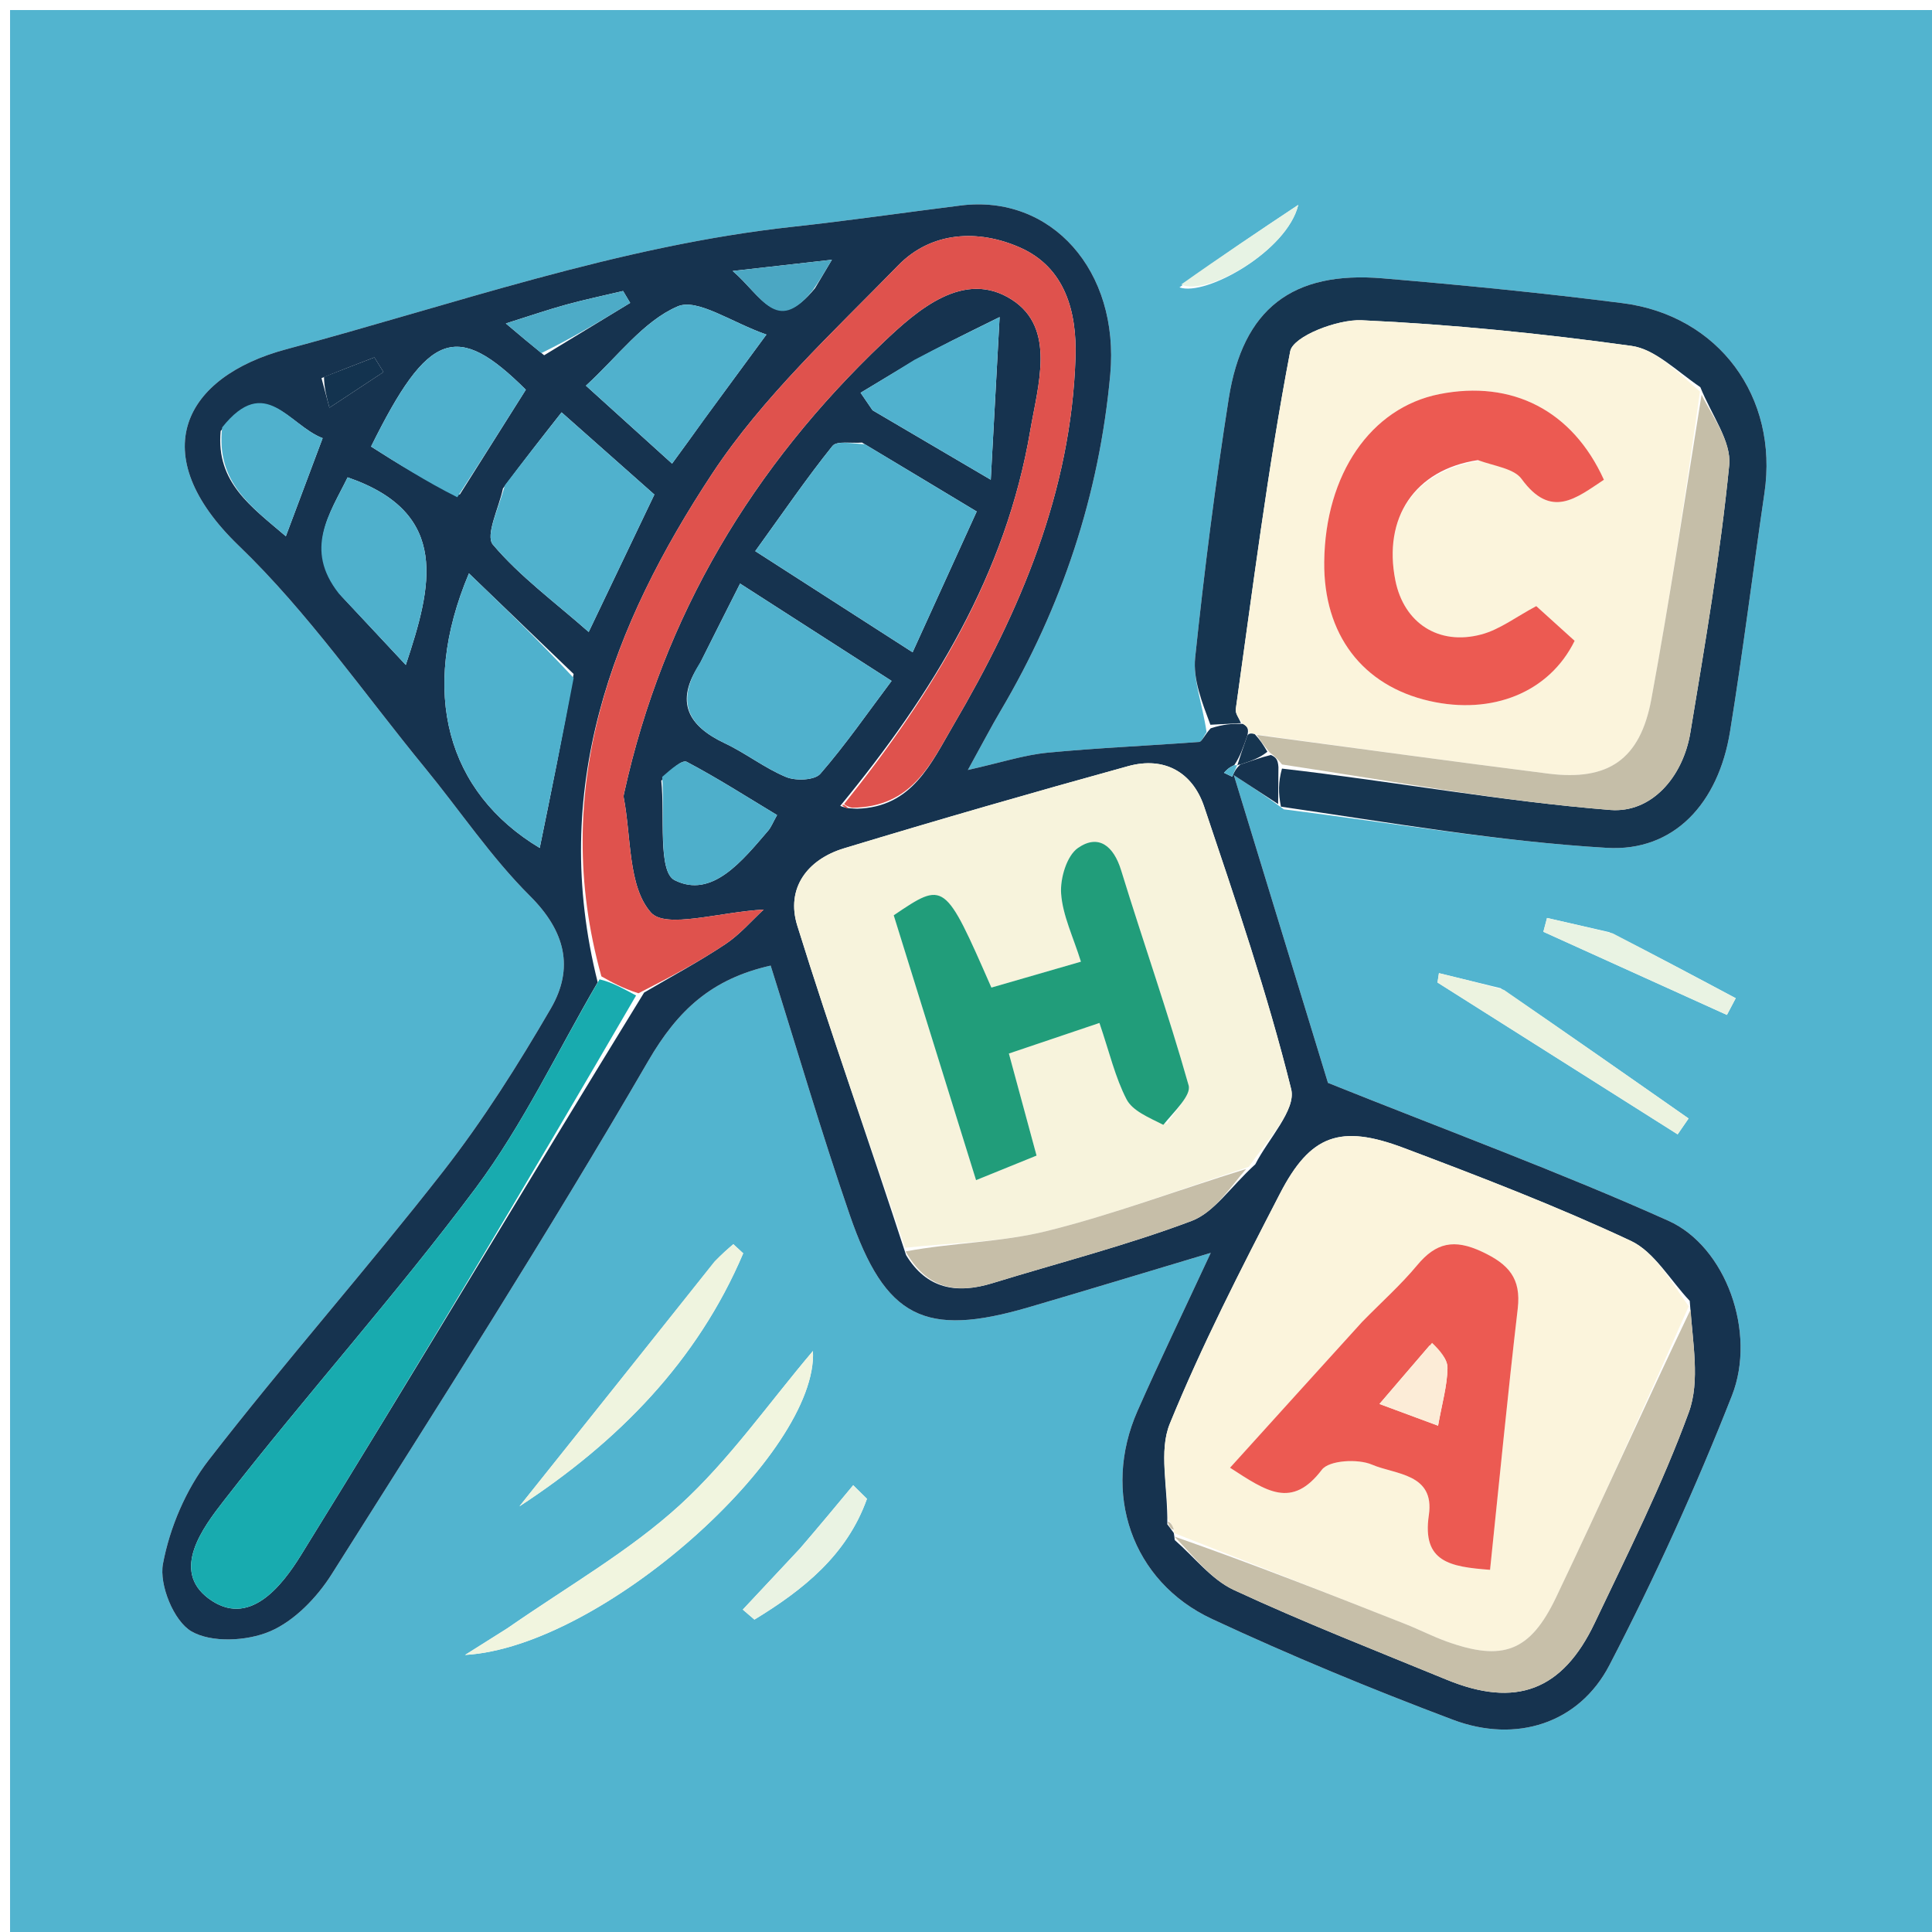 <svg version="1.1" id="Layer_1" xmlns="http://www.w3.org/2000/svg" xmlns:xlink="http://www.w3.org/1999/xlink" x="0px" y="0px"
	 width="100%" viewBox="0 0 192 192" enable-background="new 0 0 192 192" xml:space="preserve">
<path fill="#52B4CF" opacity="1" stroke="none" 
	d="
M1,77 
	C1,51.333 1,26.167 1,1 
	C65,1 129,1 193,1 
	C193,65 193,129 193,193 
	C129,193 65,193 1,193 
	C1,154.5 1,116 1,77 
M119.908,72.748 
	C119.668,73.089 119.448,73.71 119.183,73.73 
	C114.154,74.114 109.108,74.317 104.09,74.803 
	C101.776,75.027 99.513,75.776 96.187,76.519 
	C97.691,73.793 98.521,72.194 99.436,70.646 
	C105.55,60.306 109.247,49.162 110.337,37.208 
	C111.277,26.889 104.47,19.295 95.483,20.42 
	C89.927,21.115 84.383,21.925 78.818,22.532 
	C61.488,24.421 45.153,30.238 28.448,34.709 
	C18.283,37.429 14.233,45.096 23.747,54.25 
	C30.623,60.866 36.148,68.891 42.239,76.317 
	C45.718,80.558 48.798,85.185 52.661,89.033 
	C56.194,92.551 57.07,96.217 54.735,100.231 
	C51.486,105.816 48.007,111.333 44.036,116.417 
	C36.455,126.123 28.282,135.366 20.74,145.1 
	C18.484,148.012 16.869,151.799 16.194,155.415 
	C15.805,157.503 17.269,161.094 19.009,162.115 
	C21.001,163.283 24.543,163.1 26.825,162.128 
	C29.254,161.093 31.498,158.763 32.958,156.452 
	C43.629,139.566 54.388,122.719 64.415,105.451 
	C67.37,100.362 70.737,97.278 76.587,95.961 
	C79.209,104.279 81.632,112.561 84.437,120.712 
	C87.981,131.012 91.905,132.934 102.222,129.918 
	C107.919,128.252 113.598,126.522 120.321,124.51 
	C117.588,130.391 115.232,135.261 113.048,140.206 
	C109.462,148.325 112.446,157.162 120.448,160.893 
	C128.285,164.548 136.302,167.859 144.395,170.909 
	C150.664,173.272 156.927,171.291 159.946,165.475 
	C164.46,156.779 168.535,147.81 172.119,138.692 
	C174.589,132.409 171.512,123.876 165.799,121.316 
	C155.073,116.508 144.016,112.44 131.972,107.614 
	C129.277,98.804 126.089,88.378 122.621,77.039 
	C124.619,78.341 125.819,79.123 127.581,80.428 
	C138.279,81.768 148.947,83.623 159.687,84.259 
	C166.378,84.655 170.775,79.82 171.929,72.705 
	C173.208,64.819 174.19,56.886 175.352,48.981 
	C176.75,39.467 170.835,31.354 161.254,30.127 
	C153.331,29.112 145.372,28.333 137.412,27.661 
	C128.429,26.904 123.511,30.685 122.109,39.61 
	C120.767,48.158 119.676,56.752 118.773,65.357 
	C118.546,67.523 119.462,69.809 119.908,72.748 
M50.365,161.849 
	C48.983,162.721 47.6,163.593 46.217,164.466 
	C59.848,163.683 81.314,144.405 80.79,134.261 
	C76.358,139.486 72.46,145.109 67.532,149.601 
	C62.547,154.145 56.542,157.569 50.365,161.849 
M70.858,125.606 
	C64.445,133.638 58.033,141.669 51.62,149.7 
	C61.437,143.283 69.302,135.276 73.86,124.553 
	C73.532,124.252 73.204,123.95 72.877,123.648 
	C72.321,124.12 71.765,124.593 70.858,125.606 
M149.127,98.204 
	C147.085,97.706 145.043,97.208 143.001,96.711 
	C142.952,97.021 142.904,97.331 142.856,97.641 
	C150.811,102.671 158.766,107.701 166.722,112.731 
	C167.084,112.205 167.447,111.679 167.809,111.153 
	C161.809,106.953 155.809,102.753 149.127,98.204 
M159.906,92.631 
	C157.851,92.163 155.796,91.695 153.741,91.226 
	C153.62,91.684 153.499,92.142 153.378,92.6 
	C159.458,95.354 165.538,98.108 171.619,100.862 
	C171.911,100.308 172.203,99.755 172.495,99.201 
	C168.541,97.093 164.587,94.985 159.906,92.631 
M79.452,153.938 
	C77.574,155.946 75.696,157.953 73.818,159.961 
	C74.203,160.291 74.589,160.622 74.975,160.953 
	C79.838,157.993 84.165,154.541 86.158,148.949 
	C85.702,148.499 85.246,148.049 84.79,147.599 
	C83.177,149.544 81.564,151.489 79.452,153.938 
M117.214,28.561 
	C119.828,29.492 127.921,24.95 129.021,20.361 
	C125.204,22.899 121.386,25.437 117.214,28.561 
z"/>
<path fill="#16334F" opacity="1" stroke="none" 
	d="
M127.02,79.905 
	C125.819,79.123 124.619,78.341 122.621,77.039 
	C126.089,88.378 129.277,98.804 131.972,107.614 
	C144.016,112.44 155.073,116.508 165.799,121.316 
	C171.512,123.876 174.589,132.409 172.119,138.692 
	C168.535,147.81 164.46,156.779 159.946,165.475 
	C156.927,171.291 150.664,173.272 144.395,170.909 
	C136.302,167.859 128.285,164.548 120.448,160.893 
	C112.446,157.162 109.462,148.325 113.048,140.206 
	C115.232,135.261 117.588,130.391 120.321,124.51 
	C113.598,126.522 107.919,128.252 102.222,129.918 
	C91.905,132.934 87.981,131.012 84.437,120.712 
	C81.632,112.561 79.209,104.279 76.587,95.961 
	C70.737,97.278 67.37,100.362 64.415,105.451 
	C54.388,122.719 43.629,139.566 32.958,156.452 
	C31.498,158.763 29.254,161.093 26.825,162.128 
	C24.543,163.1 21.001,163.283 19.009,162.115 
	C17.269,161.094 15.805,157.503 16.194,155.415 
	C16.869,151.799 18.484,148.012 20.74,145.1 
	C28.282,135.366 36.455,126.123 44.036,116.417 
	C48.007,111.333 51.486,105.816 54.735,100.231 
	C57.07,96.217 56.194,92.551 52.661,89.033 
	C48.798,85.185 45.718,80.558 42.239,76.317 
	C36.148,68.891 30.623,60.866 23.747,54.25 
	C14.233,45.096 18.283,37.429 28.448,34.709 
	C45.153,30.238 61.488,24.421 78.818,22.532 
	C84.383,21.925 89.927,21.115 95.483,20.42 
	C104.47,19.295 111.277,26.889 110.337,37.208 
	C109.247,49.162 105.55,60.306 99.436,70.646 
	C98.521,72.194 97.691,73.793 96.187,76.519 
	C99.513,75.776 101.776,75.027 104.09,74.803 
	C109.108,74.317 114.154,74.114 119.183,73.73 
	C119.448,73.71 119.668,73.089 120.315,72.379 
	C121.588,71.962 122.456,71.914 123.533,71.94 
	C123.998,72.214 124.118,72.475 123.956,73.115 
	C123.526,74.312 123.241,75.191 122.657,76.043 
	C122.117,76.277 121.877,76.538 121.638,76.799 
	C121.911,76.93 122.185,77.061 122.459,77.192 
	C122.615,76.808 122.77,76.424 123.255,75.983 
	C124.415,75.605 125.245,75.284 126.3,75.029 
	C126.818,75.255 126.998,75.499 127.05,76.235 
	C127.031,77.73 127.025,78.817 127.02,79.905 
M116.636,152.323 
	C116.636,152.323 116.674,152.352 116.741,153.046 
	C118.687,154.736 120.38,156.972 122.627,158.014 
	C129.56,161.232 136.695,164.02 143.77,166.928 
	C150.628,169.747 155.276,168.029 158.479,161.289 
	C161.763,154.38 165.219,147.511 167.834,140.346 
	C168.972,137.227 168.199,133.41 167.923,129.279 
	C165.99,127.24 164.424,124.416 162.055,123.308 
	C154.708,119.868 147.107,116.946 139.507,114.082 
	C133.196,111.702 130.224,112.773 127.205,118.613 
	C123.323,126.123 119.447,133.671 116.256,141.483 
	C115.141,144.215 116.064,147.779 116.006,151.487 
	C116.21,151.751 116.414,152.015 116.636,152.323 
M59.399,97.621 
	C55.401,104.468 51.984,111.75 47.273,118.066 
	C39.322,128.723 30.398,138.651 22.23,149.155 
	C20.163,151.813 16.975,156.067 20.731,158.859 
	C24.738,161.837 28.009,157.621 29.909,154.552 
	C41.291,136.165 52.367,117.589 64.012,98.639 
	C66.713,97.049 69.483,95.564 72.088,93.83 
	C73.533,92.868 74.702,91.49 75.893,90.394 
	C71.473,90.635 66.149,92.348 64.679,90.675 
	C62.398,88.079 62.742,83.176 61.983,79.249 
	C61.952,79.094 62.005,78.917 62.041,78.755 
	C65.921,61.137 74.833,46.34 87.792,34.021 
	C91.177,30.802 95.814,26.725 100.566,29.786 
	C104.971,32.623 103.151,38.278 102.378,42.824 
	C99.963,57.032 92.726,68.874 83.503,80.089 
	C83.815,80.215 84.126,80.34 85.179,80.367 
	C90.66,80.225 92.526,75.857 94.765,72.037 
	C101.39,60.734 106.451,48.865 106.882,35.527 
	C107.028,31.012 105.87,26.593 101.379,24.603 
	C97.23,22.765 92.564,22.982 89.259,26.377 
	C82.802,33.007 75.819,39.425 70.778,47.068 
	C60.864,62.098 54.572,78.432 59.399,97.621 
M124.751,115.707 
	C126.026,113.194 128.828,110.302 128.315,108.234 
	C125.958,98.744 122.784,89.447 119.666,80.161 
	C118.517,76.741 115.702,75.148 112.114,76.139 
	C102.668,78.746 93.25,81.463 83.872,84.307 
	C80.213,85.418 78.083,88.288 79.234,91.989 
	C82.573,102.732 86.346,113.34 90.044,124.729 
	C92.104,128.112 95.082,128.61 98.619,127.522 
	C105.23,125.488 111.958,123.769 118.417,121.336 
	C120.687,120.481 122.312,117.915 124.751,115.707 
M85.665,43.982 
	C84.658,44.075 83.166,43.777 82.726,44.324 
	C80.17,47.506 77.861,50.887 75.056,54.772 
	C80.434,58.229 85.238,61.316 90.693,64.822 
	C93.023,59.705 95.032,55.293 97.063,50.832 
	C93.062,48.422 89.666,46.376 85.665,43.982 
M69.49,66.067 
	C67.073,69.733 68.337,72.122 72.034,73.867 
	C74.129,74.855 75.999,76.342 78.128,77.222 
	C79.092,77.621 80.965,77.543 81.524,76.899 
	C84.054,73.983 86.263,70.787 88.605,67.668 
	C83.219,64.208 78.533,61.197 73.549,57.996 
	C72.196,60.674 71.006,63.03 69.49,66.067 
M57.006,66.979 
	C53.602,63.708 50.198,60.437 46.602,56.981 
	C41.615,68.798 44.437,78.746 53.637,84.269 
	C54.752,78.822 55.884,73.295 57.006,66.979 
M49.983,48.545 
	C49.59,50.455 48.206,53.202 48.984,54.122 
	C51.649,57.274 55.072,59.786 58.504,62.804 
	C60.882,57.828 62.861,53.689 65.031,49.149 
	C62.094,46.547 59.186,43.971 55.81,40.98 
	C53.753,43.596 52.054,45.756 49.983,48.545 
M70.076,41.532 
	C71.81,39.174 73.544,36.815 76.166,33.249 
	C72.682,32.037 69.3,29.604 67.334,30.453 
	C63.928,31.923 61.4,35.426 58.228,38.328 
	C61.336,41.14 63.97,43.523 66.789,46.074 
	C67.947,44.49 68.815,43.303 70.076,41.532 
M45.689,49.152 
	C47.886,45.666 50.083,42.18 52.257,38.73 
	C45.396,31.913 42.552,32.885 36.876,44.379 
	C39.587,46.104 42.393,47.89 45.689,49.152 
M33.95,59.253 
	C36.091,61.547 38.233,63.84 40.327,66.083 
	C42.899,58.348 44.855,50.987 34.547,47.438 
	C32.784,51.057 30.157,54.524 33.95,59.253 
M90.589,35.983 
	C88.901,37 87.213,38.017 85.525,39.033 
	C85.922,39.613 86.318,40.192 86.714,40.772 
	C90.253,42.851 93.792,44.931 98.461,47.675 
	C98.764,42.114 99.011,37.567 99.341,31.512 
	C95.527,33.389 93.361,34.455 90.589,35.983 
M65.718,77.592 
	C66.084,81.03 65.361,86.62 67.038,87.469 
	C70.772,89.358 73.81,85.489 76.332,82.56 
	C76.636,82.207 76.808,81.74 77.224,81.001 
	C74.215,79.188 71.303,77.322 68.255,75.714 
	C67.793,75.47 66.7,76.421 65.718,77.592 
M21.929,42.841 
	C21.456,47.941 24.961,50.341 28.407,53.293 
	C29.736,49.75 30.83,46.83 32.063,43.544 
	C28.685,42.258 26.387,37.063 21.929,42.841 
M54.079,35.305 
	C56.928,33.57 59.777,31.836 62.626,30.102 
	C62.391,29.708 62.156,29.313 61.921,28.919 
	C60.034,29.366 58.133,29.764 56.264,30.276 
	C54.47,30.768 52.709,31.378 50.27,32.145 
	C51.797,33.435 52.652,34.157 54.079,35.305 
M80.995,28.642 
	C81.432,27.905 81.869,27.169 82.673,25.815 
	C79.171,26.211 76.417,26.523 72.812,26.93 
	C75.708,29.402 77.155,33.324 80.995,28.642 
M31.951,37.578 
	C32.214,38.557 32.476,39.537 32.739,40.517 
	C34.529,39.336 36.32,38.155 38.11,36.974 
	C37.809,36.489 37.507,36.003 37.206,35.518 
	C35.619,36.126 34.033,36.733 31.951,37.578 
z"/>
<path fill="#163550" opacity="1" stroke="none" 
	d="
M127.3,80.166 
	C127.025,78.817 127.031,77.73 127.4,76.381 
	C138.512,77.654 149.225,79.633 160.027,80.493 
	C164.123,80.819 167.253,77.223 167.985,72.808 
	C169.449,63.975 170.964,55.132 171.846,46.233 
	C172.081,43.863 170.101,41.274 168.977,38.477 
	C166.595,36.855 164.489,34.701 162.131,34.374 
	C153.241,33.143 144.282,32.237 135.321,31.826 
	C132.906,31.716 128.505,33.424 128.22,34.911 
	C125.969,46.682 124.485,58.599 122.809,70.478 
	C122.749,70.908 123.141,71.402 123.323,71.866 
	C122.456,71.914 121.588,71.962 120.287,72.025 
	C119.462,69.809 118.546,67.523 118.773,65.357 
	C119.676,56.752 120.767,48.158 122.109,39.61 
	C123.511,30.685 128.429,26.904 137.412,27.661 
	C145.372,28.333 153.331,29.112 161.254,30.127 
	C170.835,31.354 176.75,39.467 175.352,48.981 
	C174.19,56.886 173.208,64.819 171.929,72.705 
	C170.775,79.82 166.378,84.655 159.687,84.259 
	C148.947,83.623 138.279,81.768 127.3,80.166 
z"/>
<path fill="#F1F5DF" opacity="1" stroke="none" 
	d="
M50.675,161.666 
	C56.542,157.569 62.547,154.145 67.532,149.601 
	C72.46,145.109 76.358,139.486 80.79,134.261 
	C81.314,144.405 59.848,163.683 46.217,164.466 
	C47.6,163.593 48.983,162.721 50.675,161.666 
z"/>
<path fill="#EFF4DF" opacity="1" stroke="none" 
	d="
M71.033,125.336 
	C71.765,124.593 72.321,124.12 72.877,123.648 
	C73.204,123.95 73.532,124.252 73.86,124.553 
	C69.302,135.276 61.437,143.283 51.62,149.7 
	C58.033,141.669 64.445,133.638 71.033,125.336 
z"/>
<path fill="#ECF3E0" opacity="1" stroke="none" 
	d="
M149.468,98.378 
	C155.809,102.753 161.809,106.953 167.809,111.153 
	C167.447,111.679 167.084,112.205 166.722,112.731 
	C158.766,107.701 150.811,102.671 142.856,97.641 
	C142.904,97.331 142.952,97.021 143.001,96.711 
	C145.043,97.208 147.085,97.706 149.468,98.378 
z"/>
<path fill="#E9F3E3" opacity="1" stroke="none" 
	d="
M160.269,92.754 
	C164.587,94.985 168.541,97.093 172.495,99.201 
	C172.203,99.755 171.911,100.308 171.619,100.862 
	C165.538,98.108 159.458,95.354 153.378,92.6 
	C153.499,92.142 153.62,91.684 153.741,91.226 
	C155.796,91.695 157.851,92.163 160.269,92.754 
z"/>
<path fill="#EAF3E3" opacity="1" stroke="none" 
	d="
M79.701,153.686 
	C81.564,151.489 83.177,149.544 84.79,147.599 
	C85.246,148.049 85.702,148.499 86.158,148.949 
	C84.165,154.541 79.838,157.993 74.975,160.953 
	C74.589,160.622 74.203,160.291 73.818,159.961 
	C75.696,157.953 77.574,155.946 79.701,153.686 
z"/>
<path fill="#E7F3E4" opacity="1" stroke="none" 
	d="
M117.391,28.268 
	C121.386,25.437 125.204,22.899 129.021,20.361 
	C127.921,24.95 119.828,29.492 117.391,28.268 
z"/>
<path fill="#FBF4DC" opacity="1" stroke="none" 
	d="
M123.533,71.94 
	C123.141,71.402 122.749,70.908 122.809,70.478 
	C124.485,58.599 125.969,46.682 128.22,34.911 
	C128.505,33.424 132.906,31.716 135.321,31.826 
	C144.282,32.237 153.241,33.143 162.131,34.374 
	C164.489,34.701 166.595,36.855 168.941,38.914 
	C167.43,49.604 165.937,59.576 164.107,69.486 
	C162.999,75.487 159.825,77.633 153.873,76.882 
	C144.208,75.663 134.558,74.325 124.704,72.968 
	C124.507,72.899 124.101,72.799 124.101,72.799 
	C124.118,72.475 123.998,72.214 123.533,71.94 
M147.279,45.759 
	C148.62,46.349 150.466,46.571 151.211,47.595 
	C154.152,51.636 156.646,49.493 159.395,47.679 
	C156.272,40.785 150.26,37.734 143.041,39.168 
	C136.228,40.522 131.698,47.12 131.6,55.833 
	C131.519,63.032 135.382,68.141 142.057,69.662 
	C148.273,71.078 153.962,68.827 156.486,63.684 
	C155.241,62.558 153.92,61.363 152.673,60.235 
	C150.679,61.293 149.047,62.564 147.207,63.052 
	C142.934,64.186 139.513,61.885 138.671,57.688 
	C137.428,51.499 140.564,46.666 147.279,45.759 
z"/>
<path fill="#FBF4DC" opacity="1" stroke="none" 
	d="
M116.057,150.964 
	C116.064,147.779 115.141,144.215 116.256,141.483 
	C119.447,133.671 123.323,126.123 127.205,118.613 
	C130.224,112.773 133.196,111.702 139.507,114.082 
	C147.107,116.946 154.708,119.868 162.055,123.308 
	C164.424,124.416 165.99,127.24 167.825,129.823 
	C163.374,139.839 159.121,149.36 154.629,158.767 
	C152.048,164.171 149.317,165.124 143.766,163.13 
	C142.367,162.627 141.037,161.937 139.652,161.39 
	C131.996,158.368 124.334,155.363 116.674,152.352 
	C116.674,152.352 116.636,152.323 116.67,152.043 
	C116.488,151.496 116.272,151.23 116.057,150.964 
M135.121,131.62 
	C130.927,136.257 126.732,140.895 122.24,145.861 
	C125.869,148.214 128.374,149.991 131.364,146.062 
	C132.086,145.113 134.957,144.953 136.353,145.556 
	C138.645,146.546 142.612,146.411 141.997,150.578 
	C141.307,155.255 144.126,155.707 148.08,156.007 
	C149.003,147.177 149.832,138.602 150.832,130.046 
	C151.184,127.032 149.926,125.632 147.275,124.392 
	C144.504,123.095 142.705,123.485 140.833,125.741 
	C139.243,127.657 137.364,129.332 135.121,131.62 
z"/>
<path fill="#F7F3DC" opacity="1" stroke="none" 
	d="
M89.95,124.001 
	C86.346,113.34 82.573,102.732 79.234,91.989 
	C78.083,88.288 80.213,85.418 83.872,84.307 
	C93.25,81.463 102.668,78.746 112.114,76.139 
	C115.702,75.148 118.517,76.741 119.666,80.161 
	C122.784,89.447 125.958,98.744 128.315,108.234 
	C128.828,110.302 126.026,113.194 124.104,115.956 
	C116.981,118.292 110.588,120.718 103.999,122.347 
	C99.457,123.47 94.642,123.489 89.95,124.001 
M115.981,111.677 
	C116.743,110.392 118.404,108.853 118.124,107.862 
	C116.096,100.68 113.611,93.628 111.417,86.49 
	C110.672,84.065 109.169,82.856 107.133,84.264 
	C106.015,85.036 105.346,87.29 105.453,88.806 
	C105.608,90.988 106.656,93.107 107.421,95.571 
	C103.999,96.561 101.222,97.364 98.524,98.145 
	C93.874,87.543 93.874,87.543 88.817,90.961 
	C91.475,99.512 94.163,108.157 96.999,117.281 
	C99.437,116.292 101.175,115.587 103.012,114.841 
	C102.029,111.214 101.183,108.096 100.262,104.698 
	C103.528,103.595 106.264,102.672 109.261,101.66 
	C110.267,104.619 110.83,107.077 111.952,109.245 
	C112.543,110.387 114.109,111.025 115.981,111.677 
z"/>
<path fill="#DF524D" opacity="1" stroke="none" 
	d="
M83.889,79.901 
	C92.726,68.874 99.963,57.032 102.378,42.824 
	C103.151,38.278 104.971,32.623 100.566,29.786 
	C95.814,26.725 91.177,30.802 87.792,34.021 
	C74.833,46.34 65.921,61.137 62.041,78.755 
	C62.005,78.917 61.952,79.094 61.983,79.249 
	C62.742,83.176 62.398,88.079 64.679,90.675 
	C66.149,92.348 71.473,90.635 75.893,90.394 
	C74.702,91.49 73.533,92.868 72.088,93.83 
	C69.483,95.564 66.713,97.049 63.448,98.711 
	C61.844,98.198 60.805,97.614 59.765,97.029 
	C54.572,78.432 60.864,62.098 70.778,47.068 
	C75.819,39.425 82.802,33.007 89.259,26.377 
	C92.564,22.982 97.23,22.765 101.379,24.603 
	C105.87,26.593 107.028,31.012 106.882,35.527 
	C106.451,48.865 101.39,60.734 94.765,72.037 
	C92.526,75.857 90.66,80.225 84.673,80.273 
	C84.168,80.179 83.889,79.901 83.889,79.901 
z"/>
<path fill="#18ABAF" opacity="1" stroke="none" 
	d="
M59.582,97.325 
	C60.805,97.614 61.844,98.198 63.215,98.93 
	C52.367,117.589 41.291,136.165 29.909,154.552 
	C28.009,157.621 24.738,161.837 20.731,158.859 
	C16.975,156.067 20.163,151.813 22.23,149.155 
	C30.398,138.651 39.322,128.723 47.273,118.066 
	C51.984,111.75 55.401,104.468 59.582,97.325 
z"/>
<path fill="#C7BFA9" opacity="1" stroke="none" 
	d="
M116.707,152.699 
	C124.334,155.363 131.996,158.368 139.652,161.39 
	C141.037,161.937 142.367,162.627 143.766,163.13 
	C149.317,165.124 152.048,164.171 154.629,158.767 
	C159.121,149.36 163.374,139.839 168.011,130.138 
	C168.199,133.41 168.972,137.227 167.834,140.346 
	C165.219,147.511 161.763,154.38 158.479,161.289 
	C155.276,168.029 150.628,169.747 143.77,166.928 
	C136.695,164.02 129.56,161.232 122.627,158.014 
	C120.38,156.972 118.687,154.736 116.707,152.699 
z"/>
<path fill="#C5BEA8" opacity="1" stroke="none" 
	d="
M124.901,73.038 
	C134.558,74.325 144.208,75.663 153.873,76.882 
	C159.825,77.633 162.999,75.487 164.107,69.486 
	C165.937,59.576 167.43,49.604 169.101,39.222 
	C170.101,41.274 172.081,43.863 171.846,46.233 
	C170.964,55.132 169.449,63.975 167.985,72.808 
	C167.253,77.223 164.123,80.819 160.027,80.493 
	C149.225,79.633 138.512,77.654 127.414,75.974 
	C126.998,75.499 126.818,75.255 126.174,74.771 
	C125.516,73.978 125.209,73.508 124.901,73.038 
z"/>
<path fill="#50B1CD" opacity="1" stroke="none" 
	d="
M85.968,44.156 
	C89.666,46.376 93.062,48.422 97.063,50.832 
	C95.032,55.293 93.023,59.705 90.693,64.822 
	C85.238,61.316 80.434,58.229 75.056,54.772 
	C77.861,50.887 80.17,47.506 82.726,44.324 
	C83.166,43.777 84.658,44.075 85.968,44.156 
z"/>
<path fill="#50B1CD" opacity="1" stroke="none" 
	d="
M69.653,65.726 
	C71.006,63.03 72.196,60.674 73.549,57.996 
	C78.533,61.197 83.219,64.208 88.605,67.668 
	C86.263,70.787 84.054,73.983 81.524,76.899 
	C80.965,77.543 79.092,77.621 78.128,77.222 
	C75.999,76.342 74.129,74.855 72.034,73.867 
	C68.337,72.122 67.073,69.733 69.653,65.726 
z"/>
<path fill="#4FB1CD" opacity="1" stroke="none" 
	d="
M57.01,67.374 
	C55.884,73.295 54.752,78.822 53.637,84.269 
	C44.437,78.746 41.615,68.798 46.602,56.981 
	C50.198,60.437 53.602,63.708 57.01,67.374 
z"/>
<path fill="#50B1CD" opacity="1" stroke="none" 
	d="
M50.169,48.231 
	C52.054,45.756 53.753,43.596 55.81,40.98 
	C59.186,43.971 62.094,46.547 65.031,49.149 
	C62.861,53.689 60.882,57.828 58.504,62.804 
	C55.072,59.786 51.649,57.274 48.984,54.122 
	C48.206,53.202 49.59,50.455 50.169,48.231 
z"/>
<path fill="#50B1CD" opacity="1" stroke="none" 
	d="
M69.879,41.824 
	C68.815,43.303 67.947,44.49 66.789,46.074 
	C63.97,43.523 61.336,41.14 58.228,38.328 
	C61.4,35.426 63.928,31.923 67.334,30.453 
	C69.3,29.604 72.682,32.037 76.166,33.249 
	C73.544,36.815 71.81,39.174 69.879,41.824 
z"/>
<path fill="#4FB0CD" opacity="1" stroke="none" 
	d="
M45.444,49.414 
	C42.393,47.89 39.587,46.104 36.876,44.379 
	C42.552,32.885 45.396,31.913 52.257,38.73 
	C50.083,42.18 47.886,45.666 45.444,49.414 
z"/>
<path fill="#4FB0CC" opacity="1" stroke="none" 
	d="
M33.677,58.989 
	C30.157,54.524 32.784,51.057 34.547,47.438 
	C44.855,50.987 42.899,58.348 40.327,66.083 
	C38.233,63.84 36.091,61.547 33.677,58.989 
z"/>
<path fill="#C6BEA8" opacity="1" stroke="none" 
	d="
M89.997,124.365 
	C94.642,123.489 99.457,123.47 103.999,122.347 
	C110.588,120.718 116.981,118.292 123.844,116.168 
	C122.312,117.915 120.687,120.481 118.417,121.336 
	C111.958,123.769 105.23,125.488 98.619,127.522 
	C95.082,128.61 92.104,128.112 89.997,124.365 
z"/>
<path fill="#50B1CE" opacity="1" stroke="none" 
	d="
M90.892,35.752 
	C93.361,34.455 95.527,33.389 99.341,31.512 
	C99.011,37.567 98.764,42.114 98.461,47.675 
	C93.792,44.931 90.253,42.851 86.714,40.772 
	C86.318,40.192 85.922,39.613 85.525,39.033 
	C87.213,38.017 88.901,37 90.892,35.752 
z"/>
<path fill="#4EAFCB" opacity="1" stroke="none" 
	d="
M65.808,77.205 
	C66.7,76.421 67.793,75.47 68.255,75.714 
	C71.303,77.322 74.215,79.188 77.224,81.001 
	C76.808,81.74 76.636,82.207 76.332,82.56 
	C73.81,85.489 70.772,89.358 67.038,87.469 
	C65.361,86.62 66.084,81.03 65.808,77.205 
z"/>
<path fill="#50B1CD" opacity="1" stroke="none" 
	d="
M22.079,42.472 
	C26.387,37.063 28.685,42.258 32.063,43.544 
	C30.83,46.83 29.736,49.75 28.407,53.293 
	C24.961,50.341 21.456,47.941 22.079,42.472 
z"/>
<path fill="#4DABC7" opacity="1" stroke="none" 
	d="
M53.793,35.092 
	C52.652,34.157 51.797,33.435 50.27,32.145 
	C52.709,31.378 54.47,30.768 56.264,30.276 
	C58.133,29.764 60.034,29.366 61.921,28.919 
	C62.156,29.313 62.391,29.708 62.626,30.102 
	C59.777,31.836 56.928,33.57 53.793,35.092 
z"/>
<path fill="#4BA7C3" opacity="1" stroke="none" 
	d="
M80.737,28.896 
	C77.155,33.324 75.708,29.402 72.812,26.93 
	C76.417,26.523 79.171,26.211 82.673,25.815 
	C81.869,27.169 81.432,27.905 80.737,28.896 
z"/>
<path fill="#13334F" opacity="1" stroke="none" 
	d="
M32.198,37.459 
	C34.033,36.733 35.619,36.126 37.206,35.518 
	C37.507,36.003 37.809,36.489 38.11,36.974 
	C36.32,38.155 34.529,39.336 32.739,40.517 
	C32.476,39.537 32.214,38.557 32.198,37.459 
z"/>
<path fill="#163550" opacity="1" stroke="none" 
	d="
M124.704,72.968 
	C125.209,73.508 125.516,73.978 125.95,74.706 
	C125.245,75.284 124.415,75.605 123.288,75.964 
	C122.992,76.003 122.956,76.07 122.956,76.07 
	C123.241,75.191 123.526,74.312 123.956,73.115 
	C124.101,72.799 124.507,72.899 124.704,72.968 
z"/>
<path fill="#52B4CF" opacity="1" stroke="none" 
	d="
M122.959,76.022 
	C122.77,76.424 122.615,76.808 122.459,77.192 
	C122.185,77.061 121.911,76.93 121.638,76.799 
	C121.877,76.538 122.117,76.277 122.657,76.043 
	C122.956,76.07 122.992,76.003 122.959,76.022 
z"/>
<path fill="#DF524D" opacity="1" stroke="none" 
	d="
M84.302,80.322 
	C84.126,80.34 83.815,80.215 83.696,79.995 
	C83.889,79.901 84.168,80.179 84.302,80.322 
z"/>
<path fill="#C7BFA9" opacity="1" stroke="none" 
	d="
M116.031,151.225 
	C116.272,151.23 116.488,151.496 116.66,152.021 
	C116.414,152.015 116.21,151.751 116.031,151.225 
z"/>
<path fill="#EC5A52" opacity="1" stroke="none" 
	d="
M146.866,45.727 
	C140.564,46.666 137.428,51.499 138.671,57.688 
	C139.513,61.885 142.934,64.186 147.207,63.052 
	C149.047,62.564 150.679,61.293 152.673,60.235 
	C153.92,61.363 155.241,62.558 156.486,63.684 
	C153.962,68.827 148.273,71.078 142.057,69.662 
	C135.382,68.141 131.519,63.032 131.6,55.833 
	C131.698,47.12 136.228,40.522 143.041,39.168 
	C150.26,37.734 156.272,40.785 159.395,47.679 
	C156.646,49.493 154.152,51.636 151.211,47.595 
	C150.466,46.571 148.62,46.349 146.866,45.727 
z"/>
<path fill="#EC5A52" opacity="1" stroke="none" 
	d="
M135.367,131.367 
	C137.364,129.332 139.243,127.657 140.833,125.741 
	C142.705,123.485 144.504,123.095 147.275,124.392 
	C149.926,125.632 151.184,127.032 150.832,130.046 
	C149.832,138.602 149.003,147.177 148.08,156.007 
	C144.126,155.707 141.307,155.255 141.997,150.578 
	C142.612,146.411 138.645,146.546 136.353,145.556 
	C134.957,144.953 132.086,145.113 131.364,146.062 
	C128.374,149.991 125.869,148.214 122.24,145.861 
	C126.732,140.895 130.927,136.257 135.367,131.367 
M142.074,133.704 
	C140.533,135.504 138.991,137.305 137.09,139.525 
	C139.454,140.401 140.944,140.954 142.913,141.684 
	C143.308,139.467 143.823,137.718 143.851,135.96 
	C143.865,135.048 143.019,134.121 142.074,133.704 
z"/>
<path fill="#219D7A" opacity="1" stroke="none" 
	d="
M115.608,111.784 
	C114.109,111.025 112.543,110.387 111.952,109.245 
	C110.83,107.077 110.267,104.619 109.261,101.66 
	C106.264,102.672 103.528,103.595 100.262,104.698 
	C101.183,108.096 102.029,111.214 103.012,114.841 
	C101.175,115.587 99.437,116.292 96.999,117.281 
	C94.163,108.157 91.475,99.512 88.817,90.961 
	C93.874,87.543 93.874,87.543 98.524,98.145 
	C101.222,97.364 103.999,96.561 107.421,95.571 
	C106.656,93.107 105.608,90.988 105.453,88.806 
	C105.346,87.29 106.015,85.036 107.133,84.264 
	C109.169,82.856 110.672,84.065 111.417,86.49 
	C113.611,93.628 116.096,100.68 118.124,107.862 
	C118.404,108.853 116.743,110.392 115.608,111.784 
z"/>
<path fill="#FCECD7" opacity="1" stroke="none" 
	d="
M142.318,133.452 
	C143.019,134.121 143.865,135.048 143.851,135.96 
	C143.823,137.718 143.308,139.467 142.913,141.684 
	C140.944,140.954 139.454,140.401 137.09,139.525 
	C138.991,137.305 140.533,135.504 142.318,133.452 
z"/>
</svg>